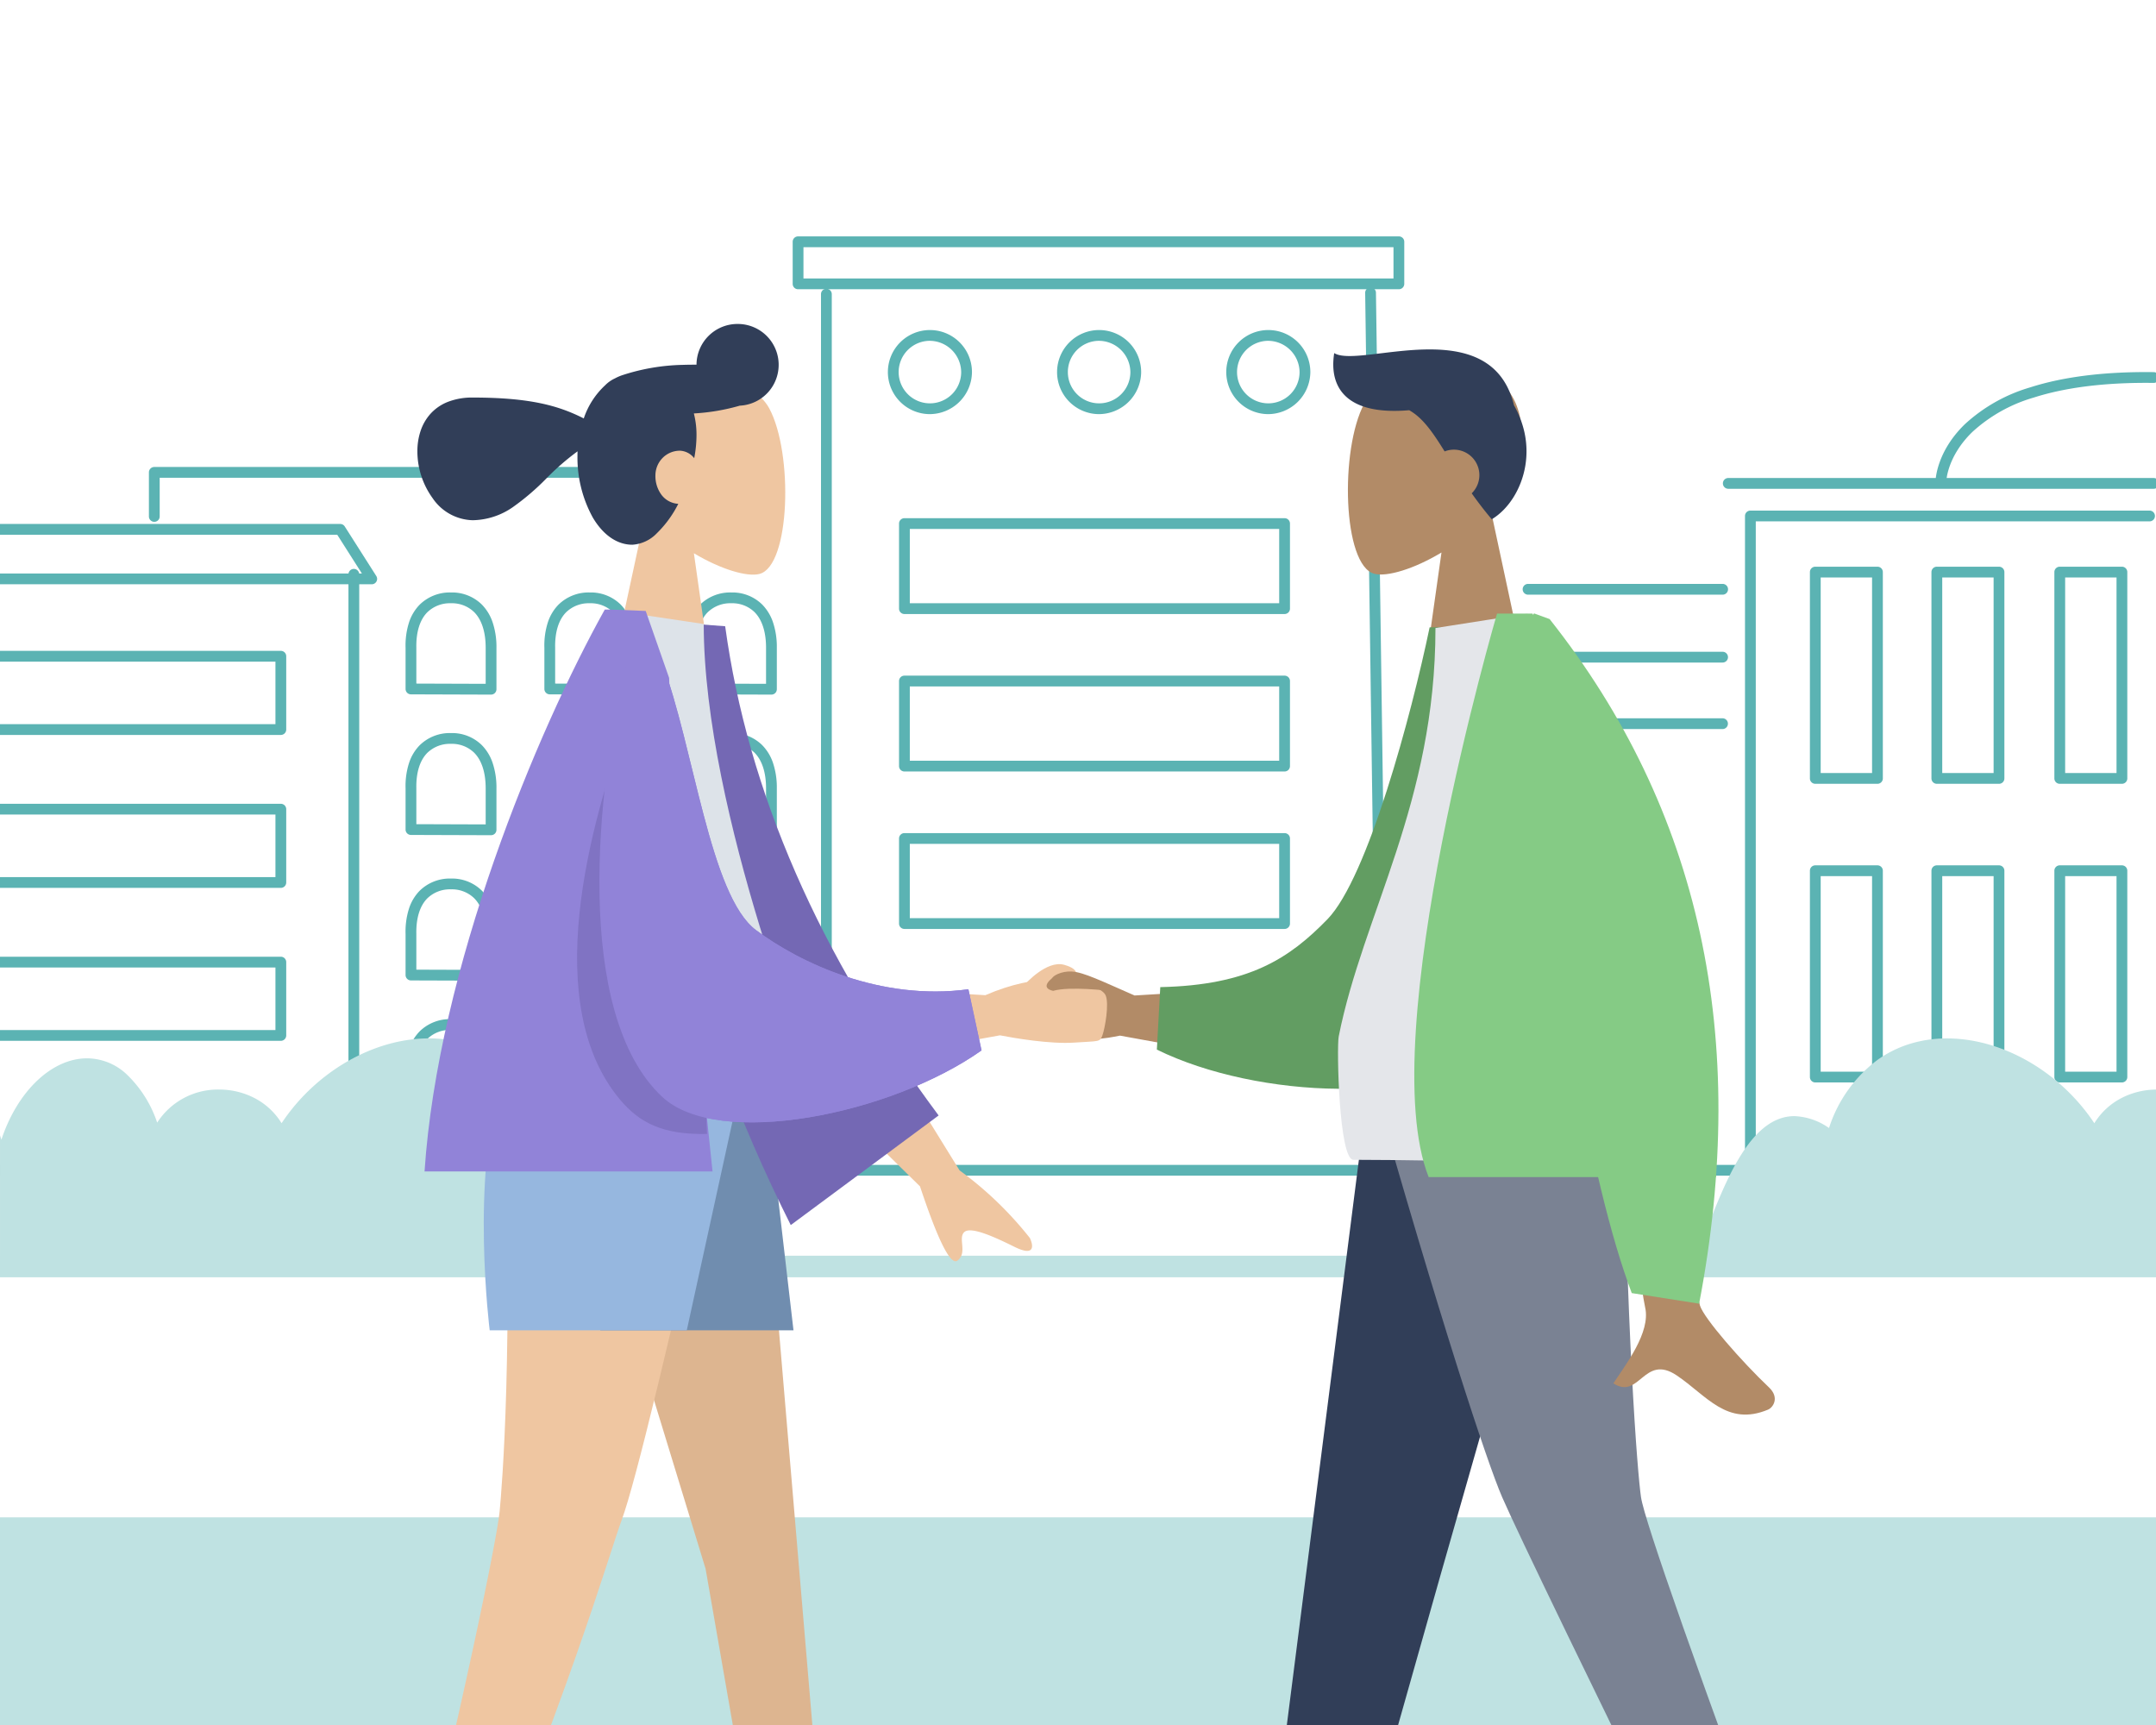 <svg xmlns="http://www.w3.org/2000/svg" xmlns:xlink="http://www.w3.org/1999/xlink" width="400" height="320" viewBox="0 0 400 320"><rect x="0" y="0" width="400" height="320" fill="#333333" stroke="none"/><defs><clipPath id="b"><rect width="400" height="320"/></clipPath></defs><g id="a" clip-path="url(#b)"><rect width="400" height="320" fill="#fff"/><path d="M400.382,1H0A1,1,0,0,1-1,0,1,1,0,0,1,0-1H400.382a1,1,0,0,1,1,1A1,1,0,0,1,400.382,1Z" transform="translate(-1.197 217.094)" fill="#5bb3b3"/><path d="M83.468,65.318H12.744a1,1,0,1,1,0-2h68.9L77.07,56.127H13.276a1,1,0,1,1,0-2H77.618a1,1,0,0,1,.844.463l5.85,9.191a1,1,0,0,1-.844,1.537Z" transform="translate(-14.501 43.071)" fill="#5bb3b3"/><path d="M0,107.23a1,1,0,0,1-1-1V0A1,1,0,0,1,0-1,1,1,0,0,1,1,0V106.23A1,1,0,0,1,0,107.23Z" transform="translate(65.648 106.537)" fill="#5bb3b3"/><path d="M78.923,1H0A1,1,0,0,1-1,0,1,1,0,0,1,0-1H78.923a1,1,0,0,1,1,1A1,1,0,0,1,78.923,1Z" transform="translate(320.646 89.674)" fill="#5bb3b3"/><path d="M36.1,1H0A1,1,0,0,1-1,0,1,1,0,0,1,0-1H36.1a1,1,0,0,1,1,1A1,1,0,0,1,36.1,1Z" transform="translate(283.5 109.316)" fill="#5bb3b3"/><path d="M38.886,1H0A1,1,0,0,1-1,0,1,1,0,0,1,0-1H38.886a1,1,0,0,1,1,1A1,1,0,0,1,38.886,1Z" transform="translate(280.705 121.907)" fill="#5bb3b3"/><path d="M52.441,1H0A1,1,0,0,1-1,0,1,1,0,0,1,0-1H52.441a1,1,0,0,1,1,1A1,1,0,0,1,52.441,1Z" transform="translate(267.138 134.246)" fill="#5bb3b3"/><path d="M43.128,53.574a1,1,0,0,1-1-1V44.4a1,1,0,0,1,1-1H150.246a1,1,0,0,1,0,2H44.128v7.17A1,1,0,0,1,43.128,53.574Z" transform="translate(-14.501 43.229)" fill="#5bb3b3"/><path d="M0,158.161a1,1,0,0,1-1-1V0A1,1,0,0,1,0-1,1,1,0,0,1,1,0V157.161A1,1,0,0,1,0,158.161Z" transform="translate(153.318 54.567)" fill="#5bb3b3"/><path d="M2.221,159.189a1,1,0,0,1-1-.986L-1,.014A1,1,0,0,1-.014-1,1,1,0,0,1,1-.014L3.221,158.175a1,1,0,0,1-.986,1.014Z" transform="translate(254.279 54.311)" fill="#5bb3b3"/><path d="M186.258,33.215a7.8,7.8,0,1,1,7.919-7.8A7.868,7.868,0,0,1,186.258,33.215Zm0-13.6a5.8,5.8,0,1,0,5.919,5.8A5.866,5.866,0,0,0,186.258,19.616Z" transform="translate(-13.85 43.609)" fill="#5bb3b3"/><path d="M217.535,33.215a7.8,7.8,0,1,1,7.919-7.8A7.868,7.868,0,0,1,217.535,33.215Zm0-13.6a5.8,5.8,0,1,0,5.919,5.8A5.866,5.866,0,0,0,217.535,19.616Z" transform="translate(-13.736 43.609)" fill="#5bb3b3"/><path d="M248.811,33.215a7.8,7.8,0,1,1,7.919-7.8A7.868,7.868,0,0,1,248.811,33.215Zm0-13.6a5.8,5.8,0,1,0,5.919,5.8A5.866,5.866,0,0,0,248.811,19.616Z" transform="translate(-13.623 43.609)" fill="#5bb3b3"/><path d="M0-1H111.467a1,1,0,0,1,1,1V7.806a1,1,0,0,1-1,1H0a1,1,0,0,1-1-1V0A1,1,0,0,1,0-1ZM110.467,1H1V6.806H110.467Z" transform="translate(148.065 44.851)" fill="#5bb3b3"/><path d="M0-1H65.6a1,1,0,0,1,1,1V13.6a1,1,0,0,1-1,1H0a1,1,0,0,1-1-1V0A1,1,0,0,1,0-1ZM64.6,1H1V12.6H64.6Z" transform="translate(-13.497 121.738)" fill="#5bb3b3"/><path d="M0-1H65.6a1,1,0,0,1,1,1V13.6a1,1,0,0,1-1,1H0a1,1,0,0,1-1-1V0A1,1,0,0,1,0-1ZM64.6,1H1V12.6H64.6Z" transform="translate(-13.497 150.108)" fill="#5bb3b3"/><path d="M0-1H65.6a1,1,0,0,1,1,1V13.6a1,1,0,0,1-1,1H0a1,1,0,0,1-1-1V0A1,1,0,0,1,0-1ZM64.6,1H1V12.6H64.6Z" transform="translate(-13.497 178.479)" fill="#5bb3b3"/><path d="M0-1H11.531a1,1,0,0,1,1,1V38.276a1,1,0,0,1-1,1H0a1,1,0,0,1-1-1V0A1,1,0,0,1,0-1ZM10.531,1H1V37.276h9.531Z" transform="translate(336.79 106.126)" fill="#5bb3b3"/><path d="M0-1H70.531a1,1,0,0,1,1,1V15.781a1,1,0,0,1-1,1H0a1,1,0,0,1-1-1V0A1,1,0,0,1,0-1ZM69.531,1H1V14.781H69.531Z" transform="translate(167.796 97.126)" fill="#5bb3b3"/><path d="M0-1H70.531a1,1,0,0,1,1,1V15.781a1,1,0,0,1-1,1H0a1,1,0,0,1-1-1V0A1,1,0,0,1,0-1ZM69.531,1H1V14.781H69.531Z" transform="translate(167.796 126.336)" fill="#5bb3b3"/><path d="M0-1H70.531a1,1,0,0,1,1,1V15.781a1,1,0,0,1-1,1H0a1,1,0,0,1-1-1V0A1,1,0,0,1,0-1ZM69.531,1H1V14.781H69.531Z" transform="translate(167.796 155.546)" fill="#5bb3b3"/><path d="M0-1H11.531a1,1,0,0,1,1,1V38.276a1,1,0,0,1-1,1H0a1,1,0,0,1-1-1V0A1,1,0,0,1,0-1ZM10.531,1H1V37.276h9.531Z" transform="translate(359.34 106.126)" fill="#5bb3b3"/><path d="M0-1H11.531a1,1,0,0,1,1,1V38.276a1,1,0,0,1-1,1H0a1,1,0,0,1-1-1V0A1,1,0,0,1,0-1ZM10.531,1H1V37.276h9.531Z" transform="translate(382.145 106.126)" fill="#5bb3b3"/><path d="M0-1H11.531a1,1,0,0,1,1,1V38.276a1,1,0,0,1-1,1H0a1,1,0,0,1-1-1V0A1,1,0,0,1,0-1ZM10.531,1H1V37.276h9.531Z" transform="translate(336.79 161.525)" fill="#5bb3b3"/><path d="M0-1H11.531a1,1,0,0,1,1,1V38.276a1,1,0,0,1-1,1H0a1,1,0,0,1-1-1V0A1,1,0,0,1,0-1ZM10.531,1H1V37.276h9.531Z" transform="translate(359.34 161.525)" fill="#5bb3b3"/><path d="M0-1H11.531a1,1,0,0,1,1,1V38.276a1,1,0,0,1-1,1H0a1,1,0,0,1-1-1V0A1,1,0,0,1,0-1ZM10.531,1H1V37.276h9.531Z" transform="translate(382.145 161.525)" fill="#5bb3b3"/><path d="M338.021,170.795a1,1,0,0,1-1-1V52.574a1,1,0,0,1,1-1h74.055a1,1,0,0,1,0,2H339.021V169.795A1,1,0,0,1,338.021,170.795Z" transform="translate(-13.274 43.144)" fill="#5bb3b3"/><path d="M283.893,171.925a1,1,0,0,1-1-1V149.95a15.387,15.387,0,0,1,1.27-6.141,15.806,15.806,0,0,1,3.451-5.021,16.141,16.141,0,0,1,11.333-4.633h2.533a16.141,16.141,0,0,1,11.333,4.633,15.806,15.806,0,0,1,3.451,5.021,15.387,15.387,0,0,1,1.27,6.141v20.834a1,1,0,1,1-2,0V149.95a13.569,13.569,0,0,0-4.123-9.735,14.086,14.086,0,0,0-9.931-4.059h-2.533a14.086,14.086,0,0,0-9.931,4.059,13.569,13.569,0,0,0-4.123,9.735v20.974A1,1,0,0,1,283.893,171.925Z" transform="translate(-13.471 42.011)" fill="#5bb3b3"/><path d="M373.255,46.67h-.027a1,1,0,0,1-.974-1.026c.006-.217.2-5.376,5.428-10.45a30.582,30.582,0,0,1,12.13-6.837c6.213-1.991,13.923-2.942,22.916-2.825a1,1,0,0,1-.026,2c-8.776-.114-16.272.8-22.279,2.73a28.622,28.622,0,0,0-11.348,6.368c-4.65,4.511-4.82,9.021-4.822,9.066A1,1,0,0,1,373.255,46.67Z" transform="translate(-13.146 43.501)" fill="#5bb3b3"/><path d="M105.28,85.923h0l-14.862-.049a1,1,0,0,1-1-1V77.242a14.067,14.067,0,0,1,.631-4.681,8.446,8.446,0,0,1,1.956-3.294,7.965,7.965,0,0,1,5.843-2.292,7.866,7.866,0,0,1,5.713,2.234,8.61,8.61,0,0,1,2.011,3.311,14.387,14.387,0,0,1,.707,4.713v7.689a1,1,0,0,1-1,1ZM91.418,83.877l12.862.043V77.233c0-2.924-.734-5.209-2.133-6.61a5.911,5.911,0,0,0-4.3-1.648,6.013,6.013,0,0,0-4.416,1.693c-1.371,1.4-2.068,3.66-2.015,6.546q0,.009,0,.018Z" transform="translate(-14.173 42.933)" fill="#5bb3b3"/><path d="M130.939,85.923h0l-14.862-.049a1,1,0,0,1-1-1V77.242a14.067,14.067,0,0,1,.631-4.681,8.446,8.446,0,0,1,1.956-3.294,7.965,7.965,0,0,1,5.843-2.292,7.866,7.866,0,0,1,5.713,2.234,8.609,8.609,0,0,1,2.011,3.311,14.387,14.387,0,0,1,.707,4.713v7.689a1,1,0,0,1-1,1Zm-13.862-2.046,12.862.043V77.233c0-2.924-.734-5.209-2.133-6.61a5.911,5.911,0,0,0-4.3-1.648,6.013,6.013,0,0,0-4.416,1.693c-1.371,1.4-2.068,3.66-2.015,6.546q0,.009,0,.018Z" transform="translate(-14.079 42.933)" fill="#5bb3b3"/><path d="M157.109,85.923h0l-14.862-.049a1,1,0,0,1-1-1V77.242a14.067,14.067,0,0,1,.631-4.681,8.446,8.446,0,0,1,1.956-3.294,7.965,7.965,0,0,1,5.843-2.292,7.866,7.866,0,0,1,5.713,2.234,8.61,8.61,0,0,1,2.011,3.311,14.387,14.387,0,0,1,.707,4.713v7.689a1,1,0,0,1-1,1Zm-13.862-2.046,12.862.043V77.233c0-2.924-.734-5.209-2.133-6.61a5.911,5.911,0,0,0-4.3-1.648,6.013,6.013,0,0,0-4.416,1.693c-1.371,1.4-2.068,3.66-2.015,6.546q0,.009,0,.018Z" transform="translate(-13.984 42.933)" fill="#5bb3b3"/><path d="M105.28,112.367h0l-14.862-.049a1,1,0,0,1-1-1v-7.632a14.067,14.067,0,0,1,.631-4.681,8.446,8.446,0,0,1,1.956-3.294,7.965,7.965,0,0,1,5.843-2.292,7.866,7.866,0,0,1,5.713,2.234,8.61,8.61,0,0,1,2.011,3.311,14.387,14.387,0,0,1,.707,4.713v7.689a1,1,0,0,1-1,1Zm-13.862-2.046,12.862.043v-6.687c0-2.924-.734-5.209-2.133-6.61a5.911,5.911,0,0,0-4.3-1.648,6.013,6.013,0,0,0-4.416,1.693c-1.371,1.4-2.068,3.66-2.015,6.546q0,.009,0,.018Z" transform="translate(-14.173 42.57)" fill="#5bb3b3"/><path d="M130.939,112.367h0l-14.862-.049a1,1,0,0,1-1-1v-7.632a14.066,14.066,0,0,1,.631-4.681,8.446,8.446,0,0,1,1.956-3.294,7.965,7.965,0,0,1,5.843-2.292,7.866,7.866,0,0,1,5.713,2.234,8.609,8.609,0,0,1,2.011,3.311,14.387,14.387,0,0,1,.707,4.713v7.689a1,1,0,0,1-1,1Zm-13.862-2.046,12.862.043v-6.687c0-2.924-.734-5.209-2.133-6.61a5.911,5.911,0,0,0-4.3-1.648,6.013,6.013,0,0,0-4.416,1.693c-1.371,1.4-2.068,3.66-2.015,6.546q0,.009,0,.018Z" transform="translate(-14.079 42.57)" fill="#5bb3b3"/><path d="M157.109,112.367h0l-14.862-.049a1,1,0,0,1-1-1v-7.632a14.067,14.067,0,0,1,.631-4.681,8.446,8.446,0,0,1,1.956-3.294,7.965,7.965,0,0,1,5.843-2.292,7.866,7.866,0,0,1,5.713,2.234,8.61,8.61,0,0,1,2.011,3.311,14.387,14.387,0,0,1,.707,4.713v7.689a1,1,0,0,1-1,1Zm-13.862-2.046,12.862.043v-6.687c0-2.924-.734-5.209-2.133-6.61a5.911,5.911,0,0,0-4.3-1.648,6.013,6.013,0,0,0-4.416,1.693c-1.371,1.4-2.068,3.66-2.015,6.546q0,.009,0,.018Z" transform="translate(-13.984 42.57)" fill="#5bb3b3"/><path d="M105.28,139.732h0l-14.862-.049a1,1,0,0,1-1-1v-7.632a14.067,14.067,0,0,1,.631-4.681,8.446,8.446,0,0,1,1.956-3.294,7.965,7.965,0,0,1,5.843-2.292,7.866,7.866,0,0,1,5.713,2.234,8.61,8.61,0,0,1,2.011,3.311,14.387,14.387,0,0,1,.707,4.713v7.689a1,1,0,0,1-1,1Zm-13.862-2.046,12.862.043v-6.687c0-2.924-.734-5.209-2.133-6.61a5.911,5.911,0,0,0-4.3-1.647,6.013,6.013,0,0,0-4.416,1.693c-1.371,1.4-2.068,3.66-2.015,6.546q0,.009,0,.018Z" transform="translate(-14.173 42.194)" fill="#5bb3b3"/><path d="M130.939,139.732h0l-14.862-.049a1,1,0,0,1-1-1v-7.632a14.066,14.066,0,0,1,.631-4.681,8.446,8.446,0,0,1,1.956-3.294,7.965,7.965,0,0,1,5.843-2.292,7.866,7.866,0,0,1,5.713,2.234,8.609,8.609,0,0,1,2.011,3.311,14.387,14.387,0,0,1,.707,4.713v7.689a1,1,0,0,1-1,1Zm-13.862-2.046,12.862.043v-6.687c0-2.924-.734-5.209-2.133-6.61a5.911,5.911,0,0,0-4.3-1.648,6.013,6.013,0,0,0-4.416,1.693c-1.371,1.4-2.068,3.66-2.015,6.546q0,.009,0,.018Z" transform="translate(-14.079 42.194)" fill="#5bb3b3"/><path d="M157.109,139.732h0l-14.862-.049a1,1,0,0,1-1-1v-7.632a14.067,14.067,0,0,1,.631-4.681,8.446,8.446,0,0,1,1.956-3.294,7.965,7.965,0,0,1,5.843-2.292,7.866,7.866,0,0,1,5.713,2.234,8.61,8.61,0,0,1,2.011,3.311,14.387,14.387,0,0,1,.707,4.713v7.689a1,1,0,0,1-1,1Zm-13.862-2.046,12.862.043v-6.687c0-2.924-.734-5.209-2.133-6.61a5.911,5.911,0,0,0-4.3-1.648,6.013,6.013,0,0,0-4.416,1.693c-1.371,1.4-2.068,3.66-2.015,6.546q0,.009,0,.018Z" transform="translate(-13.984 42.194)" fill="#5bb3b3"/><path d="M105.28,166.175h0l-14.862-.049a1,1,0,0,1-1-1v-7.632a14.067,14.067,0,0,1,.631-4.681,8.446,8.446,0,0,1,1.956-3.294,7.965,7.965,0,0,1,5.843-2.292,7.866,7.866,0,0,1,5.713,2.234,8.61,8.61,0,0,1,2.011,3.311,14.387,14.387,0,0,1,.707,4.713v7.689a1,1,0,0,1-1,1Zm-13.862-2.046,12.862.043v-6.687c0-2.924-.734-5.209-2.133-6.61a5.911,5.911,0,0,0-4.3-1.648,6.013,6.013,0,0,0-4.416,1.693c-1.371,1.4-2.068,3.66-2.015,6.546q0,.009,0,.018Z" transform="translate(-14.173 41.832)" fill="#5bb3b3"/><path d="M130.939,166.175h0l-14.862-.049a1,1,0,0,1-1-1v-7.632a14.066,14.066,0,0,1,.631-4.681,8.446,8.446,0,0,1,1.956-3.294,7.965,7.965,0,0,1,5.843-2.292,7.866,7.866,0,0,1,5.713,2.234,8.61,8.61,0,0,1,2.011,3.311,14.387,14.387,0,0,1,.707,4.713v7.689a1,1,0,0,1-1,1Zm-13.862-2.046,12.862.043v-6.687c0-2.924-.734-5.209-2.133-6.61a5.911,5.911,0,0,0-4.3-1.648,6.013,6.013,0,0,0-4.416,1.693c-1.371,1.4-2.068,3.66-2.015,6.546q0,.009,0,.018Z" transform="translate(-14.079 41.832)" fill="#5bb3b3"/><path d="M157.109,166.175h0l-14.862-.049a1,1,0,0,1-1-1v-7.632a14.067,14.067,0,0,1,.631-4.681,8.446,8.446,0,0,1,1.956-3.294,7.965,7.965,0,0,1,5.843-2.292,7.866,7.866,0,0,1,5.713,2.234,8.61,8.61,0,0,1,2.011,3.311,14.387,14.387,0,0,1,.707,4.713v7.689a1,1,0,0,1-1,1Zm-13.862-2.046,12.862.043v-6.687c0-2.924-.734-5.209-2.133-6.61a5.911,5.911,0,0,0-4.3-1.648,6.013,6.013,0,0,0-4.416,1.693c-1.371,1.4-2.068,3.66-2.015,6.546q0,.009,0,.018Z" transform="translate(-13.984 41.832)" fill="#5bb3b3"/><g transform="translate(0 0.48)"><rect width="400" height="39" transform="translate(0 281)" fill="#bfe2e2"/><rect width="400" height="4" transform="translate(0 232.465)" fill="#bfe2e2"/><g transform="translate(0 13.851)"><path d="M0,62.477H126.7c-.777-1.759-1.567-3.785-2.4-5.929-3.71-9.516-8.328-21.358-16.413-21.358a11.95,11.95,0,0,0-6.419,2.206,25.519,25.519,0,0,0-9.056-12.679,21.005,21.005,0,0,0-6.122-2.983,23.3,23.3,0,0,0-6.707-.959c-10.267,0-21,6.176-27.34,15.734a12.846,12.846,0,0,0-5.055-4.681,14.256,14.256,0,0,0-6.527-1.562,13.388,13.388,0,0,0-11.5,6.136,21.982,21.982,0,0,0-5.8-9.092,10.813,10.813,0,0,0-7.206-2.837c-6.531,0-12.919,6.068-15.9,15.1-.074-.246-.163-.536-.253-.816V62.476Z" transform="translate(0 157.523)" fill="#bfe2e2"/><path d="M127.466,62.977H-.5V38.757l.533-.083c3.146-8.826,9.552-14.7,16.117-14.7a11.3,11.3,0,0,1,7.533,2.959,21.686,21.686,0,0,1,5.6,8.4,13.964,13.964,0,0,1,11.38-5.568,14.758,14.758,0,0,1,6.757,1.618,13.374,13.374,0,0,1,4.833,4.224C58.727,26.27,69.377,20.275,79.58,20.275a23.8,23.8,0,0,1,6.85.98A21.5,21.5,0,0,1,92.7,24.309a25.735,25.735,0,0,1,9.024,12.335,12.012,12.012,0,0,1,6.161-1.954c8.427,0,13.113,12.019,16.879,21.676.834,2.139,1.622,4.16,2.394,5.909ZM.5,61.977H125.936c-.683-1.6-1.377-3.377-2.106-5.248-3.655-9.374-8.2-21.04-15.947-21.04a11.467,11.467,0,0,0-6.146,2.125l-.531.345-.212-.6a25.03,25.03,0,0,0-8.874-12.439,20.506,20.506,0,0,0-5.977-2.912,22.8,22.8,0,0,0-6.563-.938c-10.1,0-20.671,6.088-26.923,15.51l-.433.653-.41-.668a12.345,12.345,0,0,0-4.858-4.5,13.754,13.754,0,0,0-6.3-1.506,12.891,12.891,0,0,0-11.077,5.9l-.538.859-.355-.949a21.5,21.5,0,0,0-5.662-8.889,10.327,10.327,0,0,0-6.878-2.715C9.835,24.972,3.637,30.9.728,39.729L.5,40.42Z" transform="translate(0 157.523)" fill="rgba(0,0,0,0)"/></g><path d="M113.5,65.386h86.4V33.179c-.119,0-.24,0-.36,0a14.258,14.258,0,0,0-6.527,1.562,12.846,12.846,0,0,0-5.055,4.681c-6.341-9.558-17.073-15.733-27.339-15.733a23.308,23.308,0,0,0-6.707.959,21,21,0,0,0-6.122,2.983,25.518,25.518,0,0,0-9.056,12.68,11.95,11.95,0,0,0-6.418-2.206c-8.085,0-12.7,11.841-16.412,21.355-.837,2.145-1.627,4.172-2.4,5.931Z" transform="translate(200.6 168.465)" fill="#bfe2e2"/><path d="M200.4,65.886H112.734l.309-.7c.773-1.751,1.561-3.772,2.4-5.912C119.2,49.616,123.889,37.6,132.316,37.6a12.011,12.011,0,0,1,6.16,1.954A25.735,25.735,0,0,1,147.5,27.217a21.5,21.5,0,0,1,6.267-3.054,23.808,23.808,0,0,1,6.851-.98c10.2,0,20.853,6,27.332,15.332a13.375,13.375,0,0,1,4.833-4.224,14.76,14.76,0,0,1,6.757-1.618c.123,0,.248,0,.372,0l.488.012Zm-86.138-1H199.4V33.675a13.743,13.743,0,0,0-6.157,1.505,12.345,12.345,0,0,0-4.859,4.5l-.41.668-.433-.653c-6.251-9.422-16.819-15.51-26.922-15.51a22.809,22.809,0,0,0-6.563.937,20.5,20.5,0,0,0-5.977,2.912,25.03,25.03,0,0,0-8.874,12.439l-.212.6-.531-.345a11.466,11.466,0,0,0-6.145-2.125c-7.744,0-12.292,11.664-15.946,21.036C115.64,61.507,114.945,63.289,114.262,64.886Z" transform="translate(200.6 168.465)" fill="rgba(0,0,0,0)"/></g><path d="M-723.8-4270.44s3.969-4.488,7.227-3.583,2.026,2.263,2.026,2.263Z" transform="translate(914 4453)" fill="#efc6a1"/><path d="M48.477,11.478,20.418,23.8C18.506,25.706,16.169,28.2,8,32.175c-.771.245-3.771,1.924-5.445-.532.1-.252-2.246-1.351-2.546-3.058s5.474-3.857,8.4-6.527c-.945-1.578-.269.954-4.346.139-.293-.533.642-2.261,2.257-3.237C8.2,17.814,12.048,17.3,18.5,16.112L39.518,0Z" transform="translate(204.17 160.968) rotate(34)" fill="#b28b67"/><g transform="translate(77.436 60.097)"><g transform="translate(35.99 8.687)"><path d="M0,55.847,6.347,26.385C2.808,22.248.411,17.176.812,11.495,1.966-4.877,24.852-1.275,29.3,6.988s3.923,29.223-1.83,30.7c-2.295.589-7.183-.854-12.158-3.84l3.123,22Z" transform="translate(0 0)" fill="#efc6a1"/></g><path d="M39.878,40.954c-2.8,0-5.4-1.784-7.32-5.024A23.046,23.046,0,0,1,29.7,24.519c0-.292.006-.592.018-.891a46.439,46.439,0,0,0-5.757,5,45.075,45.075,0,0,1-6.229,5.338,13.371,13.371,0,0,1-7.48,2.442,9.252,9.252,0,0,1-7.422-4.088A14.853,14.853,0,0,1,0,23.645a11.858,11.858,0,0,1,.579-3.752A9.021,9.021,0,0,1,2.4,16.7a8.56,8.56,0,0,1,3.183-2.218,12.332,12.332,0,0,1,4.669-.831c10.765,0,16.028,1.549,20.618,3.874A14.744,14.744,0,0,1,34.82,11.39a6.126,6.126,0,0,1,1.816-1.284,8.532,8.532,0,0,1,1.519-.648A38.439,38.439,0,0,1,49.341,7.587c.6-.021,1.2-.031,1.781-.031.222,0,.445,0,.663,0A7.6,7.6,0,0,1,59.4,0a7.583,7.583,0,0,1,.413,15.157A38.447,38.447,0,0,1,51.294,16.6a15.82,15.82,0,0,1,.491,4.069A22.867,22.867,0,0,1,51.36,24.9a3.552,3.552,0,0,0-2.622-1.388,4.506,4.506,0,0,0-3.3,1.4,4.619,4.619,0,0,0-1.274,3.154,5.835,5.835,0,0,0,1.177,3.7,4.2,4.2,0,0,0,3.065,1.6,20.362,20.362,0,0,1-3.942,5.422A6.893,6.893,0,0,1,39.878,40.954Z" transform="translate(0 0)" fill="#313e58"/></g><g transform="translate(247.36 64.819)"><g transform="translate(2.715 2.861)"><path d="M0,0,6.5,30.3C2.876,34.557.421,39.773.831,45.617c1.182,16.839,24.622,13.134,29.181,4.636S34.031,20.2,28.138,18.677c-2.35-.606-7.357.878-12.452,3.949L18.884,0Z" transform="translate(33.047 57.439) rotate(180)" fill="#b28b67"/></g><path d="M6.446,0C3.316,1.879.931,5.679.224,9.916a16.393,16.393,0,0,0,.368,7.06,18.124,18.124,0,0,0,1.724,4.155c2.892,11.9,14.86,10.835,23.815,9.765,4.361-.521,8.008-1.042,9.544-.065,1.025-6.424-2.281-11.6-13.908-10.6-2.528-1.417-4.352-4.073-6.576-7.643a4.722,4.722,0,0,1-5.025-7.773C8.954,3.1,7.738,1.529,6.448,0h0Z" transform="translate(35.851 31.511) rotate(180)" fill="#313e58"/></g><g transform="translate(205.016 198.822)"><g transform="translate(0 0)"><path d="M60.459,0,33.728,93.573l-19.5,68.968H0L20.725,0Z" transform="translate(28.454 0)" fill="#313e58"/><path d="M46.963,0c.618,48.228,2.727,74.533,3.376,78.915S60.8,111.172,79.786,162.54H65.05Q28.8,88.622,24.58,78.915C21.766,72.444,13.081,46.139,0,0Z" transform="translate(49.098)" fill="#7a8293"/><g transform="translate(85.226 159.799)"><path d="M44.975,15.445,44.238,0H28.755C17.742,7.723,0,12.5,0,12.5v2.942H28.017L37.6,13.974v1.471Z" transform="translate(0)" fill="#313e58"/></g><g transform="translate(0 159.799)"><path d="M44.975,15.445,44.238,0H28.755C17.742,7.723,0,12.5,0,12.5v2.942H28.017L37.6,13.974v1.471Z" fill="#313e58"/></g></g></g><g transform="translate(71.787 200.822)"><path d="M0,0,27.592,90.206l13.366,76.715h10.48L37.315,0Z" transform="translate(31.529 0)" fill="#ddb590"/><path d="M20.512,0c1.874,49.528-.331,75.076-.751,79.575S13.6,113.252,0,168.431L11.167,164.6c21.49-50.607,28.813-76.909,31.277-83.554S51.456,47.383,62.083,0Z" transform="translate(1.147 0)" fill="#efc6a1"/><path d="M0,0,11.732,45.959H47.565L42.222,0Z" transform="translate(27.863 0)" fill="#708daf"/><path d="M3.674,0c-5.79,17.356-2.2,45.959-2.2,45.959H38.041L48.1,0Z" transform="translate(17.59 0)" fill="#96b7df"/><g transform="translate(0 160.09)"><path d="M3.28,3.779A1.466,1.466,0,0,0,1.4,4.768L0,9.7a47.1,47.1,0,0,0,.661,5.788H42.017s1.612-5.329-1.861-5.754-5.77-.767-5.77-.767L15.163.4a.733.733,0,0,0-.976.39l-1.236,3a16.619,16.619,0,0,1-5.225,1.5Z" transform="translate(0 -0.332)" fill="#acb1bc"/></g><g transform="translate(68.924 160.09)"><path d="M3.28,3.779A1.466,1.466,0,0,0,1.4,4.768L0,9.7a47.1,47.1,0,0,0,.661,5.788H42.017s1.612-5.329-1.861-5.754-5.77-.767-5.77-.767L15.163.4a.733.733,0,0,0-.976.39l-1.236,3a16.619,16.619,0,0,1-5.225,1.5Z" transform="translate(0 -0.332)" fill="#acb1bc"/></g></g><g transform="translate(93.861 111.902)"><g transform="translate(25.917 0) rotate(14)"><path d="M6.159,0,29.877,19.406a66.49,66.49,0,0,1,16.415,7.617c1.01,1.022,2.189,3.046-2.191,2.477s-9.012-.97-9.7.5,1.882,3.4.549,5.361Q33.621,37.319,23.9,24.6L0,13.194Z" transform="matrix(0.996, 0.087, -0.087, 0.996, 53.904, 66.069)" fill="#efc6a1"/><path d="M0,1.728,6.57,0Q27.562,41.527,73.565,72.941L54.239,101.1C22.7,70.223,2.053,37.323,0,1.728Z" transform="matrix(0.996, 0.087, -0.087, 0.996, 8.812, 0)" fill="#7468b4"/></g></g><path d="M0,88.278H59.626S38.905,37.9,38.905,2.68L20.919,0C6.783,22.734,2.791,50.725,0,88.278Z" transform="translate(91.657 113.076)" fill="#dde3e9"/><path d="M0,104.234H53.431S46.067,35.4,45.377,12.682L41.031.261S36.719.073,34.612,0H33.438C20.771,22.734,2.5,66.681,0,104.234Z" transform="translate(78.765 113.076)" fill="#9183d8"/><path d="M2.133,74.209l2.1,1.025C14.405,62.1,34.914,38.5,44.988,34.861c9.525-3.437,18.454-4.626,33.4,2.261l5.647-10.141C71.342,10.591,42.6-4.831,29.862,1.423,9.489,11.422,3.5,50.495,2.133,74.209Z" transform="matrix(-0.899, 0.438, -0.438, -0.899, 301.996, 182.157)" fill="#629d62"/><path d="M46.766,22.265,18.707,9.943C16.8,8.038,11.964,3.392,7.984,1.085S4.058-1.489,2.949-.686-1.4,3.452-1.7,5.158,1.553,10.62,1.553,10.62,6.3,15.7,16.792,17.632L37.807,33.743Z" transform="translate(206.591 189.842) rotate(146)" fill="#efc6a1"/><path d="M0,1.931,6.316,0C16.486,13.133,27.4,38.7,37.471,42.337,47,45.773,63.443,48.2,78.384,41.317l5.647,10.141C71.342,67.847,42.6,83.27,29.862,77.015,9.489,67.016,1.368,25.645,0,1.931Z" transform="matrix(0.956, 0.292, -0.292, 0.956, 116.795, 121.127)" fill="#9183d8"/><path d="M61.177,102.411s-34.961-1.08-53.936-1.08c-2.707,0-3.121-20.9-2.73-22.871C9.028,55.694,22.463,35.088,22.463,2.68L39.553,0C53.689,22.734,58.386,64.857,61.177,102.411Z" transform="translate(243.857 113.823)" fill="#e4e6ea"/><path d="M0,0H53.332C63.657,26.092,40.644,104.539,40.644,104.539H34.072C21.3,81.739,2.5,37.663,0,0Z" transform="translate(318.389 218.362) rotate(180)" fill="#85cb85"/><g transform="translate(283.68 113.453) rotate(20)"><path d="M15.868,0,0,3.148q23.937,44.61,25.674,47.286c2.605,4.015.175,11.373-.723,15.248,5.633,1.311,3.412-7.168,10.541-5.4,6.507,1.616,12.024,5.763,18.092.17.746-.688,1.292-2.837-1.251-3.939C46,53.77,36.634,48.627,35.116,46.631Q32.011,42.547,15.868,0Z" transform="translate(38.718 63.498)" fill="#b28b67"/><path d="M69.5,112.283h3.085l.982-5.367Q34.086,25.242,12.419,0L0,2.432Q12,76.851,69.5,112.283Z" transform="translate(73.565 112.283) rotate(180)" fill="#85cb85"/></g><path d="M-716.684-4272.135h-4.466s-2.5,1.784.144,2.379c3.037-.907,10.417,0,10.417,0Z" transform="translate(916.393 4453.569)" fill="#b28b67"/><path d="M5.113,8.809,6.316,0C16.486,13.133,22.95,39.382,33.025,43.017c9.525,3.437,8,14.534,16.864,32.026-7.465,3.532-12.356,3.194-17.39.723C12.127,65.767,6.481,32.524,5.113,8.809Z" transform="translate(116.118 121.503) rotate(24)" fill="#7468b4" opacity="0.58"/><path d="M0,1.931,6.316,0C16.486,13.133,27.4,38.7,37.471,42.337,47,45.773,63.443,48.2,78.384,41.317l5.647,10.141C71.342,67.847,42.6,83.27,29.862,77.015,9.489,67.016,1.368,25.645,0,1.931Z" transform="matrix(0.956, 0.292, -0.292, 0.956, 116.795, 121.127)" fill="#9183d8"/></g></svg>
